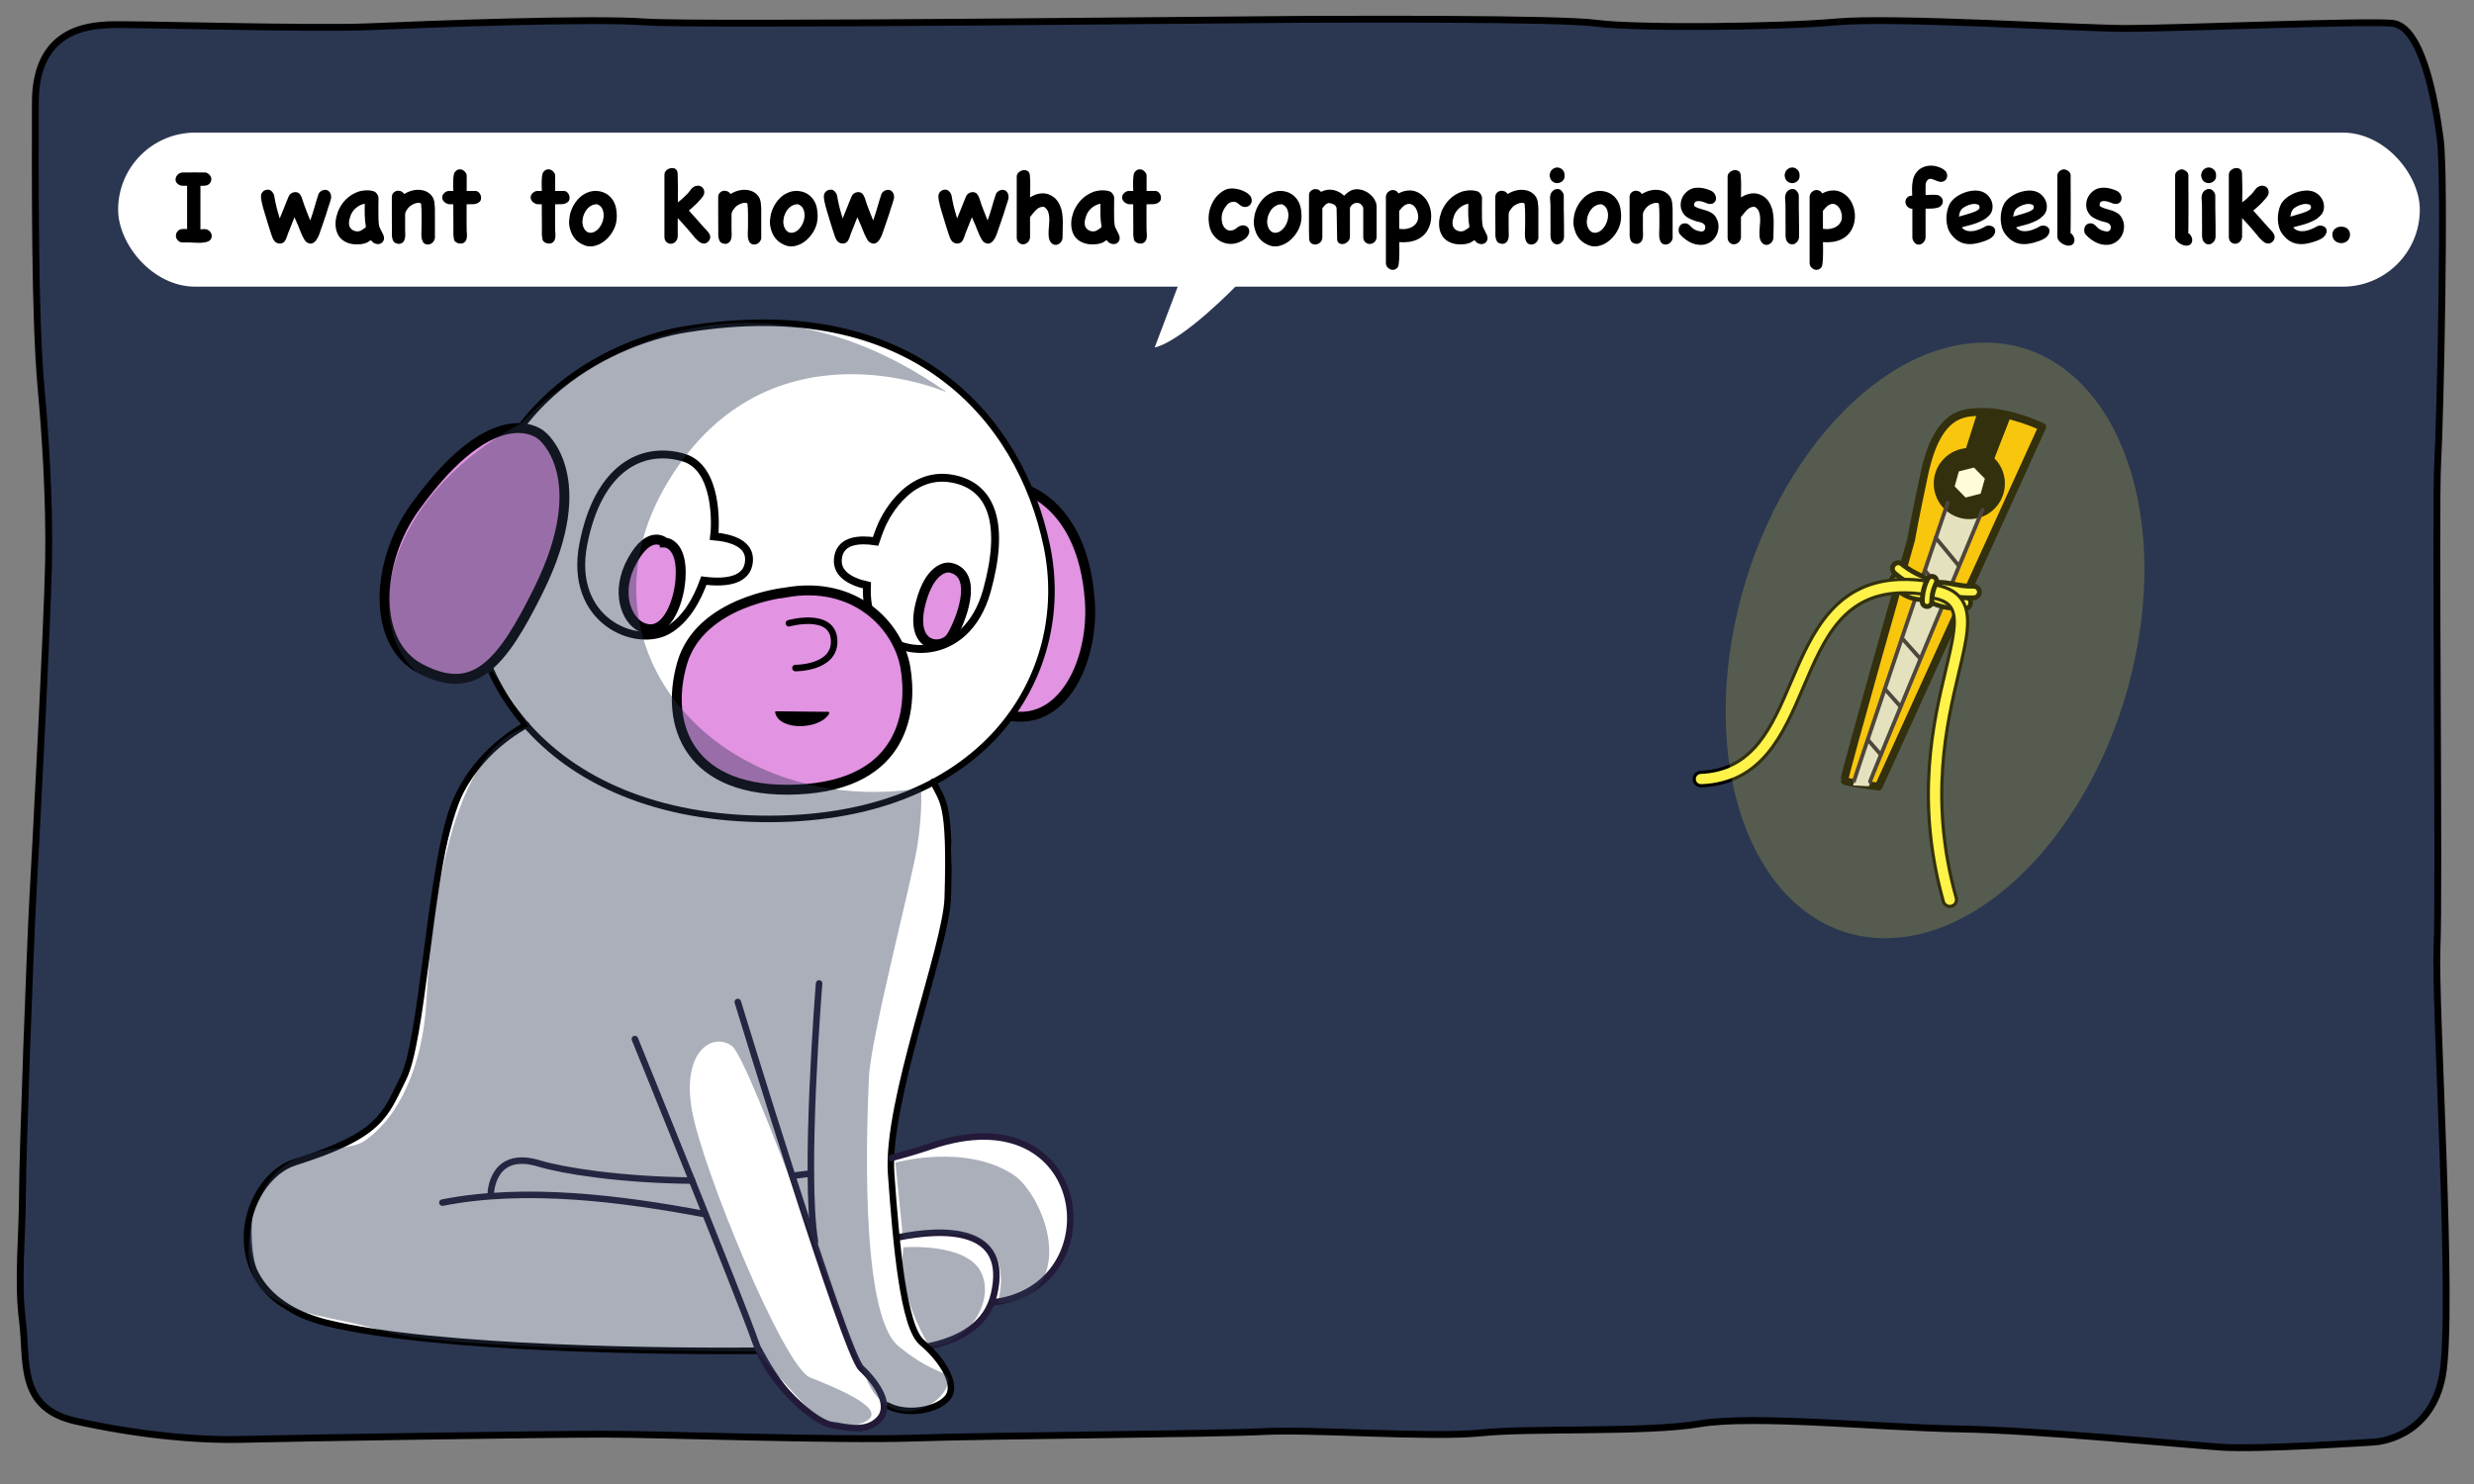 <?xml version="1.0" encoding="UTF-8"?>
<svg id="Layer_1" data-name="Layer 1" xmlns="http://www.w3.org/2000/svg" width="600" height="360" viewBox="0 0 600 360">
  <rect x="0" y="0" width="600" height="360" fill="#808080" stroke="none"/>
  <path d="M575.93,349.81s13.58-.63,16.42-16.11c2.84-15.47-1.95-90.63-1.32-103.89.63-13.26-.48-106.69.16-117.43.63-10.74,1.89-69.16.63-78.63s-4.42-27.47-11.68-28.11c-7.26-.63-52.37,1.26-64.37,1.26s-56.53-2.84-70.42-1.58c-13.89,1.26-48.63,1.58-58.11.32s-60.95-.95-71.37-.95-146.53,1.58-159.47.63c-12.95-.95-52.24.52-66.76,1.16-14.53.63-59.11-.77-63.54-.46s-17.53.9-17.53,18.9-.23,51.47,1.41,69.45c.89,9.76,2.11,26.48,1.79,42.27-.32,15.79-3.16,69.79-3.79,80.84-.63,11.05-2.53,62.84-2.53,72.32s-1.26,20.84,0,30.63-1.26,21.16,12.95,24.32c14.21,3.16,28.74,4.74,40.74,4.42,12-.32,72.63-1.26,87.16-1.26s56.21,1.58,75.16.95c18.95-.63,72.95-.95,84.95-1.58,12-.63,40.74,1.58,52.74.32s40.11,0,53.05-2.21c12.95-2.21,44.21.95,63.16,1.26,18.95.32,54.45,3.81,63.32,4.42,9.16.63,37.26-1.26,37.26-1.26Z" fill="#2b3751" stroke="#000" stroke-linecap="round" stroke-miterlimit="10" stroke-width="1.66"/>
  <path d="M132.52,174.69s-5.89-.63-15.79,10.03c-9.9,10.65-13.66,52.38-13.66,52.38,0,0-3.63,28.7-10.15,33.58-6.52,4.89-14.41,9.52-18.42,10.15s-12.53,5.14-13.16,11.9c-.63,6.77-1.88,23.81,13.66,27.19,15.54,3.38,57.4,8.52,110.16,7.89,0,0,7.66,14.97,16.48,17.83,0,0,13.39,3.47,12.28-4.99,0,0,5.69,3.33,11.79,1.25s7.07-8.46-.97-15.12c0,0,13.46-1.53,15.95-11.24,0,0,19.14-1.39,18.87-20.95s-21.08-20.11-25.94-18.87c-4.86,1.25-17.62,5.55-17.62,5.55,0,0,2.77-19.84,6.24-31.07,3.47-11.24,15.12-47.44,3.33-62.28l-93.05-13.24Z" fill="#fff"/>
  <path d="M246.78,118.09s-10.59-2.42-16.27,24.1c-5.68,26.52,5.92,31.24,16.47,31.67,11.93.48,18.33-14.85,17.32-28.29-1.86-24.75-17.52-27.48-17.52-27.48Z" fill="#e293e2" stroke="#000" stroke-linecap="round" stroke-miterlimit="10" stroke-width="2.4"/>
  <path d="M166.7,79.83s-38.13,4.6-49.67,42.18c-11.54,37.58,13.21,75.64,67.14,76.63,54.66,1,76.19-35.03,69.72-66.13-6.54-31.41-32.79-61.43-87.19-52.68Z" fill="#fff" stroke="#000" stroke-linecap="round" stroke-miterlimit="10" stroke-width="1.58"/>
  <path d="M231.04,116.14c-11.54-2.2-17.14,11.1-17.14,11.1,0,0-.74,1.61-1.55,4.09-3.91-.59-8.3-.31-9.06,3.66-.74,3.83,2.41,5.97,6.96,7.01-.15,3.42.31,6.9,1.98,9.83,4.42,7.76,22.08,9.61,27.12-8.56,4.42-15.94,1.38-25.29-8.3-27.13Z" fill="#fff" stroke="#000" stroke-linecap="round" stroke-miterlimit="10" stroke-width="1.91"/>
  <path d="M190.45,143.74s-20.67,2.11-25.03,17.17c-4.36,15.07,1.75,31.78,28.03,30.61,26.29-1.17,27.85-19.71,26.12-29.66-1.73-9.94-12.1-21.21-29.12-18.12Z" fill="#e293e2" stroke="#000" stroke-linecap="round" stroke-miterlimit="10" stroke-width="2.4"/>
  <path d="M191.32,151.2s10.52-2.95,10.97,4c.45,6.95-9.38,6.86-9.38,6.86" fill="none" stroke="#000" stroke-linecap="round" stroke-miterlimit="10" stroke-width="1.58"/>
  <path d="M131.31,105.59s-10.92-9.9-30.65,17.41c-9.52,13.17-10.65,33.04,1.37,39.25,12.78,6.61,19.37-.43,28.61-19.15,13.65-27.65.68-37.51.68-37.51Z" fill="#e293e2" stroke="#000" stroke-linecap="round" stroke-miterlimit="10" stroke-width="2.4"/>
  <g>
    <path d="M181.65,136.11c.32-4.26-4.34-5.62-8.45-5.99.33-2.47,1-16.7-7.49-19.14-10.04-2.89-20.64,2.5-24.24,21.01-3.6,18.5,12.71,25.33,20.47,20.92,4.39-2.5,7.11-7.47,8.76-12.06,5.79.74,10.61-.2,10.95-4.73Z" fill="none" stroke="#000" stroke-linecap="round" stroke-miterlimit="10" stroke-width="1.91"/>
    <path d="M161.21,131.6s-3.6-3.3-7.84,4.34c-4.24,7.64-1.46,14.41,2.14,16.16,5.71,2.77,9.09-5.4,9.53-11.64.62-8.8-3.83-8.85-3.83-8.85Z" fill="#e293e2" stroke="#000" stroke-linecap="round" stroke-miterlimit="10" stroke-width="2.4"/>
  </g>
  <path d="M230.46,137.71c-1.07-.23-5,.23-7.16,8.52-2.9,11.14,5.23,11.63,7.4,8.24,2.05-3.21,7.04-15.2-.24-16.76Z" fill="#e293e2" stroke="#000" stroke-linecap="round" stroke-miterlimit="10" stroke-width="2.4"/>
  <path d="M200.99,173.3c-2.48,3.74-11.69,3.91-12.91-.13-.1-.33-.2-.62.15-.62l12.61.13c.33,0,.34.34.15.62Z"/>
  <path d="M171,294.55c-20.06-3.76-43.44-6.81-63.71-2.81" fill="none" stroke="#221a38" stroke-linecap="round" stroke-miterlimit="10" stroke-width="1.58"/>
  <path d="M225.3,326.6c7.87-1.72,14.07-5.34,15.78-12.65,3.79-16.29-11.89-16.11-23.52-13.73" fill="none" stroke="#221a38" stroke-linecap="round" stroke-miterlimit="10" stroke-width="1.58"/>
  <path d="M127.64,175.85c-4.64,2.56-14.8,9.49-18.6,22.79-4.99,17.47-6.74,53.91-11.23,62.9-4.49,8.99-5.23,13.75-26.3,20.4-13,4.1-20.62,32.01,7.83,39,26.74,6.57,84.42,6.92,104.83,6.74" fill="none" stroke="#000" stroke-linecap="round" stroke-miterlimit="10" stroke-width="1.58"/>
  <path d="M215.12,340.91c4.99,2.75,12.98,1,14.98-2.25,2-3.24-2-9.23-6.49-12.98-4.49-3.74-6.24-23.46-7.49-40.93s13.36-55.1,13.73-66.89c.75-23.96-1.31-23.26-3.49-28.2" fill="none" stroke="#000" stroke-linecap="round" stroke-miterlimit="10" stroke-width="1.58"/>
  <path d="M178.93,243.07s25.96,85.11,29.95,88.86,7.49,9.23,4.24,12.48c-3.24,3.24-7.74,1.75-11.48,1.25-3.74-.5-14.73-9.48-18.47-20.22-3.74-10.73-29.2-73.38-29.2-73.38" fill="none" stroke="#221a38" stroke-linecap="round" stroke-miterlimit="10" stroke-width="1.58"/>
  <path d="M198.65,238.57s-3.74,46.17-1,62.65" fill="none" stroke="#221a38" stroke-linecap="round" stroke-miterlimit="10" stroke-width="1.58"/>
  <path d="M216.1,280.92c3.28-.85,6.54-1.82,9.76-2.91,38.94-13.23,44.43,34.44,14.98,37.94" fill="none" stroke="#221a38" stroke-linecap="round" stroke-miterlimit="10" stroke-width="1.58"/>
  <path d="M192.27,285.22c1.52-.17,2.8-.32,4.34-.53" fill="none" stroke="#221a38" stroke-linecap="round" stroke-miterlimit="10" stroke-width="1.58"/>
  <path d="M119.03,289.49s.25-10.73,11.73-7.24c5.72,1.74,19.69,3.98,37.09,4.15" fill="none" stroke="#221a38" stroke-linecap="round" stroke-miterlimit="10" stroke-width="1.58"/>
  <g>
    <path d="M480.51,99.92c-4.26.14-10.58-.08-13.83,15.11-2.43,11.35-3.19,15.91-3.19,15.91,0,0-16.48,57.98-16.21,58.42s8.33,1.46,8.33,1.46l39.69-87.27s-7.94-3.84-14.78-3.61Z" fill="#f7bc00" stroke="#000" stroke-linecap="round" stroke-linejoin="round" stroke-width="1.89"/>
    <path d="M479.48,100.31l-4.69,14.76,6.55,2.12,6.25-15.99s-5.56-1.75-8.12-.9Z"/>
    <polygon points="473.26 119 482.24 121.06 453.22 190.74 449.4 190.53 473.26 119" fill="#ddd"/>
    <circle cx="477.59" cy="117.27" r="8.63" transform="translate(43.37 348.14) rotate(-41.79)"/>
    <polygon points="478.73 113.42 475.07 114.35 474.05 117.99 476.69 120.69 480.35 119.76 481.37 116.12 478.73 113.42" fill="#fff"/>
    <path d="M472.37,121.95s-23.05,68.02-22.81,67.82" fill="none" stroke="#221a38" stroke-linecap="round" stroke-miterlimit="10" stroke-width=".94"/>
    <path d="M480.8,123.68s-27.81,66.71-27.52,66.61" fill="none" stroke="#221a38" stroke-linecap="round" stroke-miterlimit="10" stroke-width=".94"/>
    <line x1="461.36" y1="154.91" x2="465.59" y2="159.66" fill="none" stroke="#221a38" stroke-linecap="round" stroke-miterlimit="10" stroke-width=".94"/>
    <line x1="457.16" y1="167.17" x2="460.75" y2="171.22" fill="none" stroke="#221a38" stroke-linecap="round" stroke-miterlimit="10" stroke-width=".94"/>
    <line x1="453.06" y1="179.53" x2="456.12" y2="183.04" fill="none" stroke="#221a38" stroke-linecap="round" stroke-miterlimit="10" stroke-width=".94"/>
    <line x1="466.86" y1="138.42" x2="471.86" y2="144.54" fill="none" stroke="#221a38" stroke-linecap="round" stroke-miterlimit="10" stroke-width=".94"/>
    <line x1="469.46" y1="130.47" x2="474.92" y2="137.08" fill="none" stroke="#221a38" stroke-linecap="round" stroke-miterlimit="10" stroke-width=".94"/>
    <path d="M476.76,147.61s-.02,0-.03,0c-3.21.14-5.46-.22-7.7-1.11-1.08-.42-1.09-.9-1.63-1.08-.46-.15-1.16.16-2.26,0-4.3-.63-5.88-3.38-6.02-3.53-.52-.53-.55-1.42-.07-1.98.47-.56,1.27-.59,1.79-.06.09.09,5.47,5.41,15.76,4.95.7-.03,1.3.57,1.33,1.35.04.76-.48,1.41-1.17,1.46Z" fill="#fff34a" stroke="#000" stroke-linecap="round" stroke-miterlimit="10" stroke-width="1.13"/>
    <path d="M478.71,145.03s-.02,0-.03,0c-12.71.25-19.05-5.85-19.31-6.11-.55-.54-.56-1.43-.01-1.99.54-.55,1.43-.56,1.98-.02.06.05,2.09,1.78,5.22,3.03.36.14,1.37,1.41,1.76,1.53s1.64-.21,2.17-.2c2.54.03,4.61,1.01,8.14.94.78-.02,1.42.6,1.43,1.38.02.76-.58,1.4-1.34,1.43Z" fill="#fff34a" stroke="#000" stroke-linecap="round" stroke-miterlimit="10" stroke-width="1.18"/>
    <g>
      <path d="M472.87,219.89c-.72,0-1.36-.49-1.56-1.18-6.91-24.63-2.41-43.63.58-56.2,1.71-7.22,2.95-12.43,1.29-15.08-.69-1.1-1.92-1.81-3.88-2.25-.87-.19-1.43-1.06-1.23-1.93.16-.74.83-1.27,1.58-1.27.12,0,.24.01.35.04,2.83.63,4.77,1.83,5.93,3.69,2.38,3.8,1.01,9.57-.88,17.55-2.91,12.25-7.3,30.76-.61,54.58.12.42.06.85-.15,1.23-.21.38-.56.65-.98.77-.14.04-.29.06-.44.06Z" fill="#fff34a"/>
      <path d="M472.87,219.89c-.72,0-1.36-.49-1.56-1.18-6.91-24.63-2.41-43.63.58-56.2,1.71-7.22,2.95-12.43,1.29-15.08-.69-1.1-1.92-1.81-3.88-2.25-.87-.19-1.43-1.06-1.23-1.93.16-.74.83-1.27,1.58-1.27.12,0,.24.01.35.04,2.83.63,4.77,1.83,5.93,3.69,2.38,3.8,1.01,9.57-.88,17.55-2.91,12.25-7.3,30.76-.61,54.58.12.42.06.85-.15,1.23-.21.38-.56.65-.98.77-.14.04-.29.06-.44.06Z" fill="none" stroke="#000" stroke-miterlimit="10" stroke-width=".77"/>
    </g>
    <g>
      <path d="M412.51,190.6c-.87,0-1.58-.68-1.62-1.55-.04-.89.66-1.65,1.55-1.69,12.8-.54,17.24-10.96,21.95-21.99,4.96-11.63,10.59-24.82,27.5-24.82,1.51,0,3.1.11,4.75.32.43.05.81.27,1.08.62s.38.77.33,1.2c-.1.81-.79,1.42-1.61,1.42-.07,0-.14,0-.21-.01-1.51-.19-2.97-.29-4.35-.29-14.76,0-19.49,11.1-24.5,22.85-4.89,11.47-9.95,23.34-24.79,23.96h-.07Z" fill="#fff34a"/>
      <path d="M412.51,190.6c-.87,0-1.58-.68-1.62-1.55-.04-.89.66-1.65,1.55-1.69,12.8-.54,17.24-10.96,21.95-21.99,4.96-11.63,10.59-24.82,27.5-24.82,1.51,0,3.1.11,4.75.32.43.05.81.27,1.08.62s.38.77.33,1.2c-.1.81-.79,1.42-1.61,1.42-.07,0-.14,0-.21-.01-1.51-.19-2.97-.29-4.35-.29-14.76,0-19.49,11.1-24.5,22.85-4.89,11.47-9.95,23.34-24.79,23.96h-.07Z" fill="none" stroke="#000" stroke-miterlimit="10" stroke-width=".77"/>
    </g>
    <g>
      <path d="M468.53,140.97s-1.2,2.09-1.19,5.01" fill="#fff34a" stroke="#000" stroke-linecap="round" stroke-miterlimit="10" stroke-width="1.18"/>
      <g>
        <path d="M467.34,147.13c-.63,0-1.15-.51-1.15-1.15-.02-3.19,1.28-5.49,1.34-5.59.21-.36.59-.58,1-.58.2,0,.4.05.57.15.55.32.74,1.02.43,1.58,0,.02-1.05,1.9-1.03,4.43,0,.62-.48,1.13-1.1,1.16h-.05Z" fill="#fff34a"/>
        <path d="M468.53,140.41c.09,0,.19.02.28.07.27.15.36.5.21.77-.01.02-1.13,2-1.11,4.72,0,.3-.24.55-.54.57,0,0-.01,0-.02,0h0c-.31,0-.56-.25-.56-.56-.02-3.04,1.21-5.2,1.26-5.29.1-.18.29-.28.49-.28M468.53,139.22c-.62,0-1.2.33-1.51.87-.15.26-1.44,2.61-1.42,5.89,0,.96.79,1.74,1.75,1.74h.1c.92-.04,1.65-.81,1.64-1.76-.01-2.36.95-4.12.96-4.14.47-.83.18-1.9-.65-2.37-.27-.15-.57-.23-.87-.23h0Z"/>
      </g>
    </g>
  </g>
  <path d="M518.6,155.35c-6.68,39.9-34.18,72.24-61.41,72.24s-43.89-32.34-37.21-72.24c6.68-39.9,34.18-72.24,61.41-72.24,27.23,0,43.89,32.34,37.21,72.24Z" fill="#fff34a" opacity=".2"/>
  <g>
    <rect x="28.65" y="32.17" width="558.21" height="37.37" rx="18.68" ry="18.68" fill="#fff"/>
    <path d="M300.11,69.03s-12.97,13.52-20.08,15.28l9.46-24.98,10.62,9.69Z" fill="#fff"/>
  </g>
  <g>
    <path d="M49.58,55.57c.46.02.84.15,1.14.41.3.26.49.55.58.89.09.34.06.67-.08.99-.14.33-.43.58-.88.76-.32.12-.69.2-1.13.24-.43.04-.87.05-1.3.04-.43,0-.84-.03-1.21-.05-.37-.03-.65-.04-.85-.04h-1.56c-.37,0-.69-.1-.95-.31-.27-.2-.46-.45-.57-.73-.12-.28-.14-.58-.08-.9.06-.32.23-.61.49-.88.25-.25.57-.39.98-.42.41-.04.81-.04,1.22,0v-10.5c-.41,0-.79,0-1.14-.01-.35,0-.71-.14-1.06-.38-.27-.19-.44-.42-.53-.68-.09-.26-.1-.51-.04-.77.06-.26.18-.5.36-.73.18-.23.4-.4.66-.5.25-.11.5-.16.77-.16.9,0,1.81,0,2.72-.01.91,0,1.83,0,2.74.01.09,0,.17.03.25.08.08.05.16.1.25.13.41.23.68.56.82.98s.09.84-.16,1.25c-.12.21-.28.38-.46.49s-.39.19-.61.24c-.22.04-.45.07-.68.07h-.66v10.55c.14,0,.27,0,.38-.01.11,0,.24-.02.38-.04h.19Z"/>
    <path d="M77.31,46.9c.27-.35.57-.6.92-.73s.67-.16.97-.08c.3.08.56.26.77.54.21.28.33.66.34,1.14.02.27-.09.74-.33,1.43-.24.69-.53,1.59-.86,2.71-.02.07-.05.16-.09.27-.04.11-.11.28-.19.53-.08.25-.19.59-.34,1.03-.15.44-.36,1.03-.62,1.78-.12.37-.28.81-.46,1.33-.19.51-.42.97-.7,1.37-.28.4-.62.67-1.01.82-.39.15-.86.04-1.41-.33-.18-.12-.37-.38-.58-.76-.21-.38-.42-.79-.61-1.23-.19-.44-.37-.86-.52-1.26-.15-.4-.25-.66-.3-.78-.12-.28-.27-.6-.42-.94s-.31-.69-.45-1.05l-.16.4c-.23.58-.46,1.17-.69,1.75s-.46,1.16-.69,1.72c-.12.3-.24.63-.34.98-.11.35-.26.66-.45.93-.16.23-.36.39-.6.49-.24.1-.48.14-.73.12-.25-.02-.48-.08-.7-.2-.22-.12-.41-.28-.57-.49-.25-.35-.44-.76-.58-1.22-.14-.46-.28-.88-.42-1.27-.19-.55-.37-1.11-.53-1.68-.16-.57-.33-1.13-.5-1.66-.09-.28-.2-.65-.34-1.11-.14-.46-.28-.93-.41-1.42-.13-.49-.24-.96-.32-1.42-.08-.46-.11-.84-.09-1.14.02-.3.12-.57.3-.81.19-.24.41-.42.68-.53.27-.11.54-.15.84-.12.29.04.55.17.78.4.34.35.54.73.61,1.13.07.4.15.83.24,1.29.14.71.31,1.41.49,2.09s.38,1.38.6,2.07c.07-.16.15-.35.24-.58.09-.23.23-.57.42-1.03.16-.39.31-.77.46-1.14.15-.37.3-.74.44-1.11.11-.27.21-.53.32-.78.11-.26.21-.51.32-.76.12-.27.3-.48.54-.65.24-.17.5-.27.78-.32.28-.04.56-.02.82.08.27.1.48.28.64.54.23.35.41.75.53,1.18.12.43.26.84.4,1.23.25.64.49,1.28.73,1.92.24.65.49,1.28.76,1.9.39-1.06.73-2.13,1.03-3.2.3-1.07.63-2.14.98-3.2l.11-.16Z"/>
    <path d="M93.04,57.19c.14.51.12.94-.08,1.27-.19.34-.46.56-.81.68s-.72.1-1.13-.04c-.41-.14-.76-.42-1.06-.85-.5.37-.98.63-1.45.78-.47.15-1,.23-1.6.25-.9.04-1.71-.07-2.41-.3-.71-.24-1.3-.6-1.79-1.07-.49-.48-.84-1.07-1.07-1.79-.23-.72-.31-1.54-.24-2.48.04-.39.1-.77.2-1.14.1-.37.21-.73.33-1.09.14-.39.34-.8.6-1.25.26-.44.52-.82.78-1.14.96-1.17,2.15-2.01,3.58-2.52.25-.09.58-.17,1.01-.24.42-.07.85-.1,1.29-.09.43,0,.85.07,1.25.17.4.11.69.29.89.56.16.21.27.4.34.56s.11.33.12.5c0,.18,0,.37,0,.57,0,.2-.01.46-.01.76,0,.5,0,.98-.01,1.45,0,.47,0,.94.01,1.42v.62c0,.26,0,.53.03.81.02.28.04.55.07.81.03.26.07.46.12.62l1.06,2.17ZM87.42,56c.19-.12.42-.26.66-.41.25-.15.47-.32.66-.52-.16-.94-.25-1.87-.28-2.81-.03-.94-.02-1.88.01-2.84-.8.14-1.51.49-2.15,1.03-.64.55-1.08,1.19-1.33,1.94-.11.3-.19.61-.27.93-.07.32-.1.63-.08.93.02.41.12.75.32,1.02.19.27.43.48.7.62.27.14.57.22.88.24.31.02.6-.03.86-.13Z"/>
    <path d="M105.48,57.67c-.05.44-.22.8-.49,1.09-.27.28-.58.46-.93.53-.34.07-.68.03-.99-.13-.32-.16-.55-.47-.69-.93-.16-.49-.22-1.01-.19-1.55.04-.54.05-1.04.05-1.5,0-.95,0-1.9.01-2.85,0-.95-.03-1.9-.12-2.85-.02-.04-.04-.07-.05-.09s-.05-.07-.11-.12c-.41-.11-.84-.08-1.3.08-.46.16-.85.36-1.17.61-.28.23-.56.54-.84.94-.27.4-.41.78-.41,1.15v3.66c0,.28,0,.59.03.93.02.34,0,.66-.04.98-.04.32-.15.61-.3.88s-.42.46-.77.58c-.19.07-.38.1-.54.08-.17-.02-.35-.06-.54-.13-.32-.11-.55-.29-.69-.54-.14-.26-.24-.53-.29-.82-.05-.29-.08-.57-.07-.85,0-.27.01-.49.01-.65,0-.41,0-.99-.01-1.76s-.01-1.58-.01-2.43v-4.19c0-.39.11-.71.35-.97.23-.26.5-.42.81-.5.31-.08.64-.06.98.05.34.12.63.35.86.7.71-.46,1.49-.77,2.33-.93.85-.16,1.65-.13,2.4.08s1.38.61,1.88,1.19c.5.58.76,1.39.78,2.41,0,.04,0,.14.03.32.02.18.03.42.03.74v6.79Z"/>
    <path d="M108.77,49.53c-.35-.09-.66-.24-.92-.45-.26-.21-.43-.46-.53-.74-.1-.28-.1-.57,0-.88.1-.3.31-.57.65-.82.28-.21.6-.32.95-.32h1.03c0-.12,0-.39-.03-.81-.02-.42-.02-.87-.01-1.37,0-.49.04-.97.09-1.42.05-.45.15-.76.29-.94.35-.49.79-.73,1.31-.7s.95.28,1.29.76c.07.09.14.19.2.32.06.12.09.24.09.34.02.64.02,1.27.01,1.91,0,.64-.01,1.27-.01,1.91h2.09c.32,0,.59.11.82.32.23.21.39.46.49.74.1.28.12.57.08.88-.04.3-.18.55-.41.74-.41.34-.88.51-1.42.53-.54.02-1.09.03-1.66.03,0,.97,0,1.95-.01,2.92,0,.97,0,1.94.01,2.92,0,.42.02.86.07,1.3.04.44.01.87-.09,1.27-.09.32-.24.57-.45.76-.21.19-.45.3-.72.34-.27.04-.54.03-.82-.05s-.55-.23-.8-.44c-.12-.12-.22-.34-.28-.64-.06-.3-.1-.62-.12-.95-.02-.39-.02-.8,0-1.25v-1.38c0-.57,0-1.15-.01-1.76,0-.61-.01-1.19-.01-1.74v-1.3l-1.19-.03Z"/>
    <path d="M130.22,49.53c-.35-.09-.66-.24-.92-.45-.26-.21-.43-.46-.53-.74-.1-.28-.1-.57,0-.88.1-.3.31-.57.65-.82.28-.21.6-.32.96-.32h1.03c0-.12,0-.39-.03-.81-.02-.42-.02-.87-.01-1.37,0-.49.04-.97.09-1.42.05-.45.15-.76.29-.94.35-.49.79-.73,1.31-.7s.95.28,1.29.76c.07.09.14.19.2.32.06.12.09.24.09.34.02.64.02,1.27.01,1.91,0,.64-.01,1.27-.01,1.91h2.09c.32,0,.59.11.82.32.23.21.39.46.49.74.1.28.12.57.08.88-.04.3-.18.55-.41.74-.41.34-.88.51-1.42.53-.54.02-1.09.03-1.66.03,0,.97,0,1.95-.01,2.92,0,.97,0,1.94.01,2.92,0,.42.02.86.07,1.3.04.44.01.87-.09,1.27-.09.32-.24.57-.45.76-.21.19-.45.3-.72.34-.27.04-.54.03-.82-.05s-.55-.23-.8-.44c-.12-.12-.22-.34-.28-.64-.06-.3-.1-.62-.12-.95-.02-.39-.02-.8,0-1.25v-1.38c0-.57,0-1.15-.01-1.76,0-.61-.01-1.19-.01-1.74v-1.3l-1.19-.03Z"/>
    <path d="M138.23,52.02c.12-.51.3-1.02.52-1.51.22-.49.49-.97.81-1.42.32-.45.68-.86,1.07-1.23.4-.37.83-.67,1.29-.9.81-.42,1.63-.64,2.45-.65.82,0,1.59.16,2.29.49.71.34,1.31.84,1.8,1.5.5.66.82,1.45.98,2.37.09.6.14,1.17.15,1.71,0,.54-.05,1.1-.17,1.68-.18.83-.54,1.66-1.07,2.48-.54.82-1.18,1.51-1.94,2.07s-1.57.92-2.47,1.1c-.89.18-1.79.04-2.69-.42-.41-.19-.77-.42-1.1-.68s-.62-.56-.89-.92c-.3-.39-.53-.8-.7-1.22-.17-.42-.31-.87-.41-1.33-.12-.49-.17-.99-.13-1.5.04-.5.1-.99.19-1.47l.03-.16ZM141.41,52.58c-.05.28-.1.56-.13.84-.04.27-.04.55,0,.84.05.41.16.78.33,1.11.17.34.39.6.66.8.27.19.59.3.94.3.35,0,.73-.1,1.14-.33.51-.3.96-.76,1.33-1.39.37-.63.6-1.28.69-1.96.09-.68.02-1.33-.21-1.94-.23-.61-.68-1.05-1.35-1.31-.44,0-.85.08-1.22.25-.37.17-.69.39-.97.66s-.51.6-.72.97c-.2.37-.37.76-.49,1.17Z"/>
    <path d="M163.69,58.77c-.35.26-.72.38-1.1.36-.38-.02-.72-.17-1.01-.46-.29-.29-.44-.69-.44-1.21v-15.12c0-.27.08-.51.23-.73.15-.22.34-.4.57-.54.23-.14.48-.23.76-.28.27-.04.53-.04.76.03.23.06.43.19.6.4.17.2.26.48.28.84.05,1.38.08,2.62.08,3.71s0,2.2-.03,3.31c.41-.3.79-.61,1.15-.94.36-.33.72-.67,1.07-1.02.32-.34.63-.71.93-1.13.3-.42.68-.7,1.14-.86.34-.11.65-.12.94-.05.29.07.54.21.74.41.2.2.34.45.41.74.07.29.05.61-.05.94-.09.25-.29.56-.6.93-.31.37-.65.75-1.03,1.14-.38.39-.76.75-1.13,1.07-.37.33-.67.58-.9.76.62.67,1.23,1.35,1.83,2.04.6.69,1.21,1.38,1.83,2.07.27.3.52.57.76.81.24.24.45.53.62.86.14.28.19.57.13.88-.05.3-.17.56-.36.78-.19.22-.42.38-.69.49-.27.11-.57.11-.89.03-.3-.09-.59-.25-.88-.49-.28-.24-.55-.5-.81-.78-.26-.28-.5-.57-.73-.88-.23-.3-.44-.56-.64-.77-.48-.55-.95-1.09-1.42-1.63-.47-.54-.95-1.06-1.45-1.58v4.61c-.11.58-.34,1-.69,1.26Z"/>
    <path d="M184.64,57.67c-.05.44-.22.8-.49,1.09-.27.28-.58.46-.93.53-.34.07-.68.03-.99-.13s-.55-.47-.69-.93c-.16-.49-.22-1.01-.19-1.55.04-.54.05-1.04.05-1.5,0-.95,0-1.9.01-2.85,0-.95-.03-1.9-.12-2.85-.02-.04-.04-.07-.05-.09s-.05-.07-.11-.12c-.41-.11-.84-.08-1.3.08-.46.16-.85.36-1.17.61-.28.23-.56.54-.84.94-.27.4-.41.78-.41,1.15v3.66c0,.28,0,.59.03.93.02.34,0,.66-.04.98-.04.32-.15.61-.31.88-.16.27-.42.46-.77.58-.19.07-.38.1-.54.08-.17-.02-.35-.06-.54-.13-.32-.11-.55-.29-.69-.54-.14-.26-.24-.53-.29-.82-.05-.29-.08-.57-.07-.85,0-.27.01-.49.01-.65,0-.41,0-.99-.01-1.76s-.01-1.58-.01-2.43v-4.19c0-.39.11-.71.34-.97.23-.26.5-.42.81-.5.31-.08.64-.06.98.05.34.12.63.35.86.7.71-.46,1.49-.77,2.33-.93.85-.16,1.65-.13,2.4.08s1.38.61,1.88,1.19c.5.58.76,1.39.78,2.41,0,.04,0,.14.03.32.02.18.03.42.03.74v6.79Z"/>
    <path d="M186.94,52.02c.12-.51.3-1.02.52-1.51.22-.49.49-.97.81-1.42.32-.45.68-.86,1.07-1.23.4-.37.83-.67,1.29-.9.81-.42,1.63-.64,2.45-.65.82,0,1.59.16,2.29.49.71.34,1.31.84,1.8,1.5.5.66.82,1.45.98,2.37.09.6.14,1.17.15,1.71,0,.54-.05,1.1-.17,1.68-.18.83-.54,1.66-1.07,2.48-.54.82-1.18,1.51-1.94,2.07s-1.57.92-2.47,1.1c-.89.18-1.79.04-2.69-.42-.41-.19-.77-.42-1.1-.68s-.62-.56-.89-.92c-.3-.39-.53-.8-.7-1.22-.17-.42-.31-.87-.41-1.33-.12-.49-.17-.99-.13-1.5.04-.5.1-.99.19-1.47l.03-.16ZM190.13,52.58c-.05.28-.1.56-.13.84-.04.27-.04.55,0,.84.05.41.16.78.33,1.11.17.34.39.6.66.8.27.19.59.3.94.3.35,0,.73-.1,1.14-.33.51-.3.96-.76,1.33-1.39.37-.63.6-1.28.69-1.96.09-.68.02-1.33-.21-1.94-.23-.61-.68-1.05-1.35-1.31-.44,0-.85.08-1.22.25-.37.17-.69.39-.97.66s-.51.6-.72.97c-.2.37-.37.76-.49,1.17Z"/>
    <path d="M213.83,46.9c.27-.35.57-.6.92-.73s.67-.16.97-.08c.3.08.56.26.77.54.21.28.33.66.34,1.14.02.27-.09.74-.33,1.43s-.53,1.59-.86,2.71c-.02.07-.05.16-.09.27-.04.11-.11.28-.19.53-.08.25-.19.59-.34,1.03-.15.44-.36,1.03-.62,1.78-.12.37-.28.81-.46,1.33-.19.51-.42.97-.7,1.37-.28.4-.62.67-1.01.82-.39.15-.86.04-1.41-.33-.18-.12-.37-.38-.58-.76-.21-.38-.42-.79-.61-1.23-.19-.44-.37-.86-.52-1.26-.15-.4-.25-.66-.31-.78-.12-.28-.27-.6-.42-.94-.16-.34-.31-.69-.45-1.05l-.16.4c-.23.58-.46,1.17-.69,1.75-.23.58-.46,1.16-.69,1.72-.12.3-.24.63-.34.98-.11.35-.26.66-.45.93-.16.23-.36.39-.6.49-.24.1-.48.14-.73.12-.25-.02-.48-.08-.7-.2-.22-.12-.41-.28-.57-.49-.25-.35-.44-.76-.58-1.22-.14-.46-.28-.88-.42-1.27-.19-.55-.37-1.11-.53-1.68-.16-.57-.33-1.13-.5-1.66-.09-.28-.2-.65-.34-1.11-.14-.46-.28-.93-.41-1.42-.13-.49-.24-.96-.32-1.42-.08-.46-.11-.84-.09-1.14.02-.3.12-.57.31-.81.19-.24.41-.42.68-.53.27-.11.54-.15.84-.12.29.04.55.17.78.4.34.35.54.73.61,1.13.07.4.15.83.24,1.29.14.71.31,1.41.49,2.09s.38,1.38.6,2.07c.07-.16.15-.35.24-.58.09-.23.23-.57.42-1.03.16-.39.31-.77.46-1.14.15-.37.3-.74.44-1.11.11-.27.21-.53.32-.78.11-.26.21-.51.32-.76.12-.27.3-.48.54-.65.24-.17.5-.27.78-.32.28-.04.56-.02.82.08.27.1.48.28.64.54.23.35.41.75.53,1.18.12.43.26.84.4,1.23.25.64.49,1.28.73,1.92.24.65.49,1.28.76,1.9.39-1.06.73-2.13,1.03-3.2.3-1.07.63-2.14.98-3.2l.11-.16Z"/>
    <path d="M241.6,46.9c.27-.35.57-.6.92-.73s.67-.16.97-.08c.3.08.56.26.77.54.21.28.33.66.34,1.14.02.27-.09.74-.33,1.43-.24.69-.53,1.59-.86,2.71-.02.07-.05.16-.09.27-.04.11-.11.28-.19.53-.08.25-.19.59-.34,1.03-.15.44-.36,1.03-.62,1.78-.12.37-.28.81-.46,1.33-.19.51-.42.97-.7,1.37-.28.4-.62.67-1.01.82-.39.15-.86.04-1.41-.33-.18-.12-.37-.38-.58-.76-.21-.38-.42-.79-.61-1.23-.19-.44-.37-.86-.52-1.26-.15-.4-.25-.66-.3-.78-.12-.28-.27-.6-.42-.94s-.31-.69-.45-1.05l-.16.4c-.23.58-.46,1.17-.69,1.75-.23.58-.46,1.16-.69,1.72-.12.3-.24.63-.34.98-.11.35-.26.66-.45.93-.16.23-.36.39-.6.49-.24.1-.48.14-.73.12-.25-.02-.48-.08-.7-.2-.22-.12-.41-.28-.57-.49-.25-.35-.44-.76-.58-1.22-.14-.46-.28-.88-.42-1.27-.19-.55-.37-1.11-.53-1.68-.16-.57-.33-1.13-.5-1.66-.09-.28-.2-.65-.34-1.11-.14-.46-.28-.93-.41-1.42-.13-.49-.24-.96-.32-1.42-.08-.46-.11-.84-.09-1.14.02-.3.12-.57.3-.81.19-.24.41-.42.68-.53.27-.11.54-.15.83-.12.29.04.55.17.78.4.34.35.54.73.61,1.13.07.4.15.83.24,1.29.14.71.31,1.41.49,2.09.19.69.38,1.38.6,2.07.07-.16.15-.35.24-.58.09-.23.23-.57.42-1.03.16-.39.31-.77.46-1.14.15-.37.3-.74.44-1.11.11-.27.21-.53.32-.78.11-.26.21-.51.32-.76.12-.27.31-.48.54-.65.24-.17.5-.27.78-.32.28-.04.56-.02.82.08.27.1.48.28.64.54.23.35.41.75.53,1.18.12.43.26.84.4,1.23.25.64.49,1.28.73,1.92.24.65.49,1.28.76,1.9.39-1.06.73-2.13,1.03-3.2.3-1.07.63-2.14.98-3.2l.11-.16Z"/>
    <path d="M249.13,58.9c-.35.26-.72.38-1.1.36-.38-.02-.72-.17-1.01-.46-.29-.29-.44-.69-.44-1.21v-14.74c0-.41.16-.75.48-1.03.32-.28.67-.46,1.06-.53.39-.07.75,0,1.09.19.34.19.52.56.56,1.09.07.92.1,1.82.09,2.69,0,.88-.02,1.75-.04,2.64.65-.44,1.33-.74,2.04-.89.71-.15,1.39-.15,2.04.01.65.16,1.26.48,1.83.95.57.48,1.03,1.14,1.38,1.99.25.57.42,1.17.5,1.82.09.65.14,1.3.15,1.96,0,.66,0,1.32-.03,1.98-.03.65-.04,1.27-.04,1.86,0,.37-.1.71-.29,1.01-.19.3-.44.52-.73.66-.29.14-.6.19-.93.13-.33-.05-.62-.25-.89-.58-.27-.35-.43-.77-.49-1.25-.06-.48-.08-.99-.05-1.52.03-.54.07-1.09.12-1.66.05-.57.07-1.11.04-1.63-.03-.52-.13-1-.31-1.45-.18-.44-.49-.8-.93-1.09-.35-.05-.67-.03-.95.07-.28.1-.54.24-.77.44-.23.19-.45.42-.65.66-.2.25-.41.5-.62.74-.05.09-.12.17-.19.25-.07.08-.15.16-.24.25v5.04c-.11.58-.34,1-.69,1.26Z"/>
    <path d="M271.46,57.19c.14.51.11.94-.08,1.27-.19.34-.46.56-.81.68-.35.11-.72.1-1.13-.04-.41-.14-.76-.42-1.06-.85-.5.37-.98.63-1.45.78-.47.15-1,.23-1.6.25-.9.04-1.71-.07-2.41-.3-.71-.24-1.3-.6-1.79-1.07-.49-.48-.84-1.07-1.07-1.79-.23-.72-.31-1.54-.24-2.48.04-.39.1-.77.2-1.14.1-.37.21-.73.33-1.09.14-.39.34-.8.6-1.25.26-.44.52-.82.78-1.14.96-1.17,2.15-2.01,3.58-2.52.25-.09.58-.17,1.01-.24.42-.07.85-.1,1.29-.09.43,0,.85.07,1.25.17.4.11.69.29.89.56.16.21.27.4.34.56.07.16.11.33.12.5,0,.18,0,.37,0,.57,0,.2-.01.46-.01.76,0,.5,0,.98-.01,1.45,0,.47,0,.94.01,1.42v.62c0,.26,0,.53.03.81.02.28.04.55.07.81.03.26.07.46.12.62l1.06,2.17ZM265.84,56c.19-.12.42-.26.66-.41.25-.15.47-.32.66-.52-.16-.94-.25-1.87-.28-2.81-.03-.94-.02-1.88.01-2.84-.8.14-1.51.49-2.15,1.03-.64.55-1.08,1.19-1.33,1.94-.11.3-.19.61-.27.93-.07.32-.1.63-.08.93.02.41.12.75.32,1.02.19.27.43.48.7.62.27.14.57.22.88.24.31.02.6-.03.86-.13Z"/>
    <path d="M273.66,49.53c-.35-.09-.66-.24-.92-.45-.26-.21-.43-.46-.53-.74-.1-.28-.1-.57,0-.88.1-.3.31-.57.65-.82.28-.21.6-.32.95-.32h1.03c0-.12,0-.39-.03-.81-.02-.42-.02-.87-.01-1.37,0-.49.04-.97.09-1.42.05-.45.15-.76.29-.94.35-.49.79-.73,1.31-.7s.95.28,1.29.76c.07.09.14.19.2.32.06.12.09.24.09.34.02.64.02,1.27.01,1.91,0,.64-.01,1.27-.01,1.91h2.09c.32,0,.59.11.82.32.23.21.39.46.49.74.1.28.12.57.08.88-.04.3-.18.55-.41.74-.41.34-.88.51-1.42.53-.54.02-1.09.03-1.66.03,0,.97,0,1.95-.01,2.92,0,.97,0,1.94.01,2.92,0,.42.02.86.07,1.3.04.44.01.87-.09,1.27-.09.32-.24.57-.45.76-.21.19-.45.3-.72.34-.27.04-.54.03-.82-.05s-.55-.23-.8-.44c-.12-.12-.22-.34-.28-.64-.06-.3-.1-.62-.12-.95-.02-.39-.02-.8,0-1.25v-1.38c0-.57,0-1.15-.01-1.76,0-.61-.01-1.19-.01-1.74v-1.3l-1.19-.03Z"/>
    <path d="M300.31,55.04c.44-.28.86-.41,1.26-.37.4.04.72.17.98.41s.4.56.42.95c.03.4-.11.82-.41,1.26-.2.3-.47.57-.84.82-.36.25-.71.44-1.05.58-.78.35-1.56.51-2.36.48-.8-.04-1.53-.23-2.21-.58-.68-.35-1.27-.84-1.76-1.47-.5-.63-.83-1.36-1.01-2.19-.35-1.59-.28-3.12.21-4.59.19-.53.43-1.04.7-1.54.27-.49.6-.95.99-1.35.39-.41.82-.76,1.3-1.07.48-.31,1-.52,1.56-.62.39-.07.88-.07,1.48.01s1.19.23,1.76.46c.57.23,1.08.53,1.51.9.43.37.68.81.73,1.33.04.28,0,.54-.11.78-.11.24-.26.44-.45.6-.19.16-.42.27-.68.33-.26.06-.52.06-.78-.01-.32-.09-.57-.21-.76-.36-.19-.15-.43-.35-.73-.6-.14-.04-.27-.09-.4-.17-.12-.08-.26-.11-.4-.09l-.72.08c-.12.07-.24.13-.34.19s-.21.11-.32.16c-.6.6-1.04,1.27-1.33,2-.28.73-.35,1.52-.21,2.37.09.55.26,1,.52,1.35.26.35.56.6.9.73.34.13.73.15,1.14.04.42-.11.83-.34,1.23-.72l.13-.11Z"/>
    <path d="M304.29,52.02c.12-.51.3-1.02.52-1.51.22-.49.49-.97.81-1.42.32-.45.68-.86,1.07-1.23s.83-.67,1.29-.9c.81-.42,1.63-.64,2.45-.65.82,0,1.59.16,2.29.49.71.34,1.31.84,1.8,1.5.49.66.82,1.45.98,2.37.09.6.14,1.17.15,1.71,0,.54-.05,1.1-.17,1.68-.18.83-.53,1.66-1.07,2.48-.54.82-1.18,1.51-1.94,2.07s-1.57.92-2.47,1.1c-.89.18-1.79.04-2.69-.42-.41-.19-.77-.42-1.1-.68s-.62-.56-.89-.92c-.3-.39-.54-.8-.7-1.22s-.3-.87-.41-1.33c-.12-.49-.17-.99-.13-1.5.04-.5.1-.99.19-1.47l.03-.16ZM307.47,52.58c-.05.28-.1.56-.13.84-.04.27-.04.55,0,.84.05.41.16.78.33,1.11.17.34.39.6.66.8.27.19.59.3.94.3.35,0,.73-.1,1.14-.33.51-.3.95-.76,1.33-1.39.37-.63.6-1.28.69-1.96.09-.68.02-1.33-.21-1.94-.23-.61-.68-1.05-1.35-1.31-.44,0-.85.08-1.22.25-.37.17-.69.39-.97.66s-.51.6-.72.97c-.2.37-.37.76-.49,1.17Z"/>
    <path d="M324.15,50.77v-.37c-.16-.41-.42-.69-.77-.86-.35-.17-.73-.27-1.14-.3-.23.07-.42.15-.56.24-.14.09-.27.19-.37.29-.11.11-.2.23-.29.36-.09.13-.2.27-.32.41v6.95c0,.55-.16.98-.49,1.29-.33.31-.69.49-1.09.53-.4.04-.76-.05-1.1-.29-.34-.24-.51-.64-.53-1.21-.04-1.36-.05-2.91-.04-4.64,0-1.73.01-3.67.01-5.81,0-.37.11-.68.33-.93.22-.25.49-.42.8-.5.31-.09.63-.08.95.01.33.1.6.3.81.6.99-.49,1.98-.65,2.96-.46.98.19,1.87.65,2.67,1.39.35-.35.73-.67,1.14-.95.41-.28.85-.47,1.33-.56.55-.09,1.1-.07,1.66.07.56.13,1.07.35,1.55.65.48.3.9.67,1.26,1.11.36.44.63.92.81,1.43.09.35.13.67.13.95v7.21c0,.21-.03.42-.08.61-.16.46-.41.78-.76.97s-.7.25-1.06.2c-.36-.05-.68-.22-.94-.5-.27-.28-.4-.66-.4-1.14v-7.13c-.16-.42-.39-.73-.69-.93-.3-.19-.61-.28-.93-.27-.32.02-.62.13-.91.34-.29.21-.53.5-.7.88v6.95c0,.48-.15.88-.46,1.19-.31.32-.65.52-1.02.61-.37.09-.72.05-1.05-.11-.33-.16-.52-.48-.57-.95l-.13-7.32Z"/>
    <path d="M336.14,47.46c.12-.42.32-.75.6-.97.27-.22.57-.35.88-.38.31-.04.61.02.89.16.28.14.5.36.66.66.19-.11.39-.2.58-.29.19-.09.42-.17.66-.24,1.13-.3,2.13-.28,3.01.07.88.34,1.6.88,2.19,1.59s1,1.56,1.25,2.52c.25.96.3,1.93.17,2.89-.13.96-.47,1.87-1.02,2.71-.55.84-1.34,1.49-2.36,1.95-.67.3-1.38.49-2.11.57-.73.08-1.46.09-2.19.04,0,.02,0,.16.01.42,0,.27.01.6.01,1.01v1.33c0,.48-.01.94-.04,1.38-.03.44-.06.84-.11,1.18-.04.34-.11.58-.2.7-.23.34-.51.55-.85.64-.34.09-.65.07-.95-.04-.3-.12-.56-.31-.78-.58-.22-.27-.33-.61-.33-.99v-16.15l.03-.16ZM339.53,50.91c-.05.09-.08.13-.08.12s-.04.02-.11.09v4.38c.35.05.71.08,1.06.08s.72-.05,1.11-.16c.8-.19,1.42-.58,1.88-1.15.46-.57.64-1.29.53-2.13-.05-.35-.15-.72-.3-1.1-.15-.38-.35-.7-.6-.97-.25-.27-.54-.45-.88-.56-.34-.11-.72-.07-1.14.11-.3.12-.57.31-.81.56-.24.25-.46.5-.68.74Z"/>
    <path d="M360.67,57.19c.14.51.12.94-.08,1.27-.2.34-.46.56-.81.68s-.72.1-1.13-.04c-.41-.14-.76-.42-1.06-.85-.5.37-.98.63-1.45.78-.47.15-1,.23-1.6.25-.9.04-1.71-.07-2.41-.3-.71-.24-1.3-.6-1.79-1.07-.49-.48-.84-1.07-1.07-1.79-.23-.72-.31-1.54-.24-2.48.04-.39.1-.77.2-1.14.1-.37.21-.73.33-1.09.14-.39.34-.8.6-1.25.26-.44.52-.82.78-1.14.95-1.17,2.15-2.01,3.58-2.52.25-.09.58-.17,1.01-.24.42-.07.85-.1,1.29-.09.43,0,.85.07,1.25.17.4.11.69.29.89.56.16.21.27.4.34.56.07.16.11.33.12.5,0,.18,0,.37,0,.57,0,.2-.01.46-.01.76,0,.5,0,.98-.01,1.45,0,.47,0,.94.01,1.42v.62c0,.26,0,.53.03.81.02.28.04.55.07.81.03.26.07.46.12.62l1.06,2.17ZM355.05,56c.19-.12.42-.26.66-.41.25-.15.47-.32.66-.52-.16-.94-.25-1.87-.28-2.81-.03-.94-.02-1.88.01-2.84-.8.14-1.51.49-2.15,1.03-.64.55-1.08,1.19-1.33,1.94-.11.3-.19.61-.27.93-.07.32-.1.63-.08.93.02.41.12.75.32,1.02.19.27.43.48.7.62.27.14.57.22.88.24.31.02.6-.03.86-.13Z"/>
    <path d="M373.11,57.67c-.05.44-.22.8-.49,1.09-.27.28-.58.46-.93.53-.34.07-.68.03-.99-.13s-.55-.47-.69-.93c-.16-.49-.22-1.01-.19-1.55.04-.54.05-1.04.05-1.5,0-.95,0-1.9.01-2.85,0-.95-.03-1.9-.12-2.85-.02-.04-.04-.07-.05-.09s-.05-.07-.11-.12c-.41-.11-.84-.08-1.3.08-.46.16-.85.36-1.17.61-.28.23-.56.54-.84.94-.27.4-.41.78-.41,1.15v3.66c0,.28,0,.59.03.93.02.34,0,.66-.04.98-.04.32-.15.61-.31.88-.16.27-.42.46-.77.58-.19.07-.38.1-.54.08-.17-.02-.35-.06-.54-.13-.32-.11-.55-.29-.69-.54-.14-.26-.24-.53-.29-.82-.05-.29-.08-.57-.07-.85,0-.27.01-.49.01-.65,0-.41,0-.99-.01-1.76s-.01-1.58-.01-2.43v-4.19c0-.39.11-.71.34-.97.23-.26.5-.42.81-.5.31-.08.64-.06.98.05.34.12.63.35.86.7.71-.46,1.49-.77,2.33-.93.85-.16,1.65-.13,2.4.08s1.38.61,1.88,1.19c.5.58.76,1.39.78,2.41,0,.04,0,.14.03.32.02.18.03.42.03.74v6.79Z"/>
    <path d="M375.81,42.53c.07-.65.3-1.14.68-1.45.38-.31.78-.46,1.21-.45.42,0,.82.17,1.18.49.36.32.55.77.57,1.35.04.6-.12,1.07-.46,1.39-.34.33-.74.51-1.18.56-.44.04-.86-.08-1.25-.36-.39-.28-.63-.73-.72-1.35l-.03-.19ZM379.31,57.62c-.04.35-.16.67-.37.94-.21.27-.46.47-.73.6-.27.12-.57.15-.89.08-.32-.07-.6-.27-.85-.58-.14-.18-.24-.38-.31-.6-.06-.22-.1-.45-.12-.69-.02-.24-.02-.48-.01-.72,0-.24.01-.46.01-.65-.02-1.04-.02-2.08-.01-3.1,0-1.03,0-2.06-.01-3.1,0-.42-.03-.85-.08-1.29-.05-.43-.03-.86.08-1.29.09-.32.24-.59.46-.82.22-.23.47-.39.74-.48.27-.09.56-.1.85-.03.29.07.54.26.76.56.28.35.42.7.42,1.05v3.06c0,.6,0,1.19.03,1.78.02.85.03,1.7.03,2.55v2.73Z"/>
    <path d="M381.8,52.02c.12-.51.3-1.02.52-1.51.22-.49.49-.97.81-1.42.32-.45.68-.86,1.07-1.23.4-.37.83-.67,1.29-.9.81-.42,1.63-.64,2.45-.65.82,0,1.59.16,2.29.49.71.34,1.31.84,1.8,1.5.49.66.82,1.45.98,2.37.09.6.14,1.17.15,1.71,0,.54-.05,1.1-.17,1.68-.18.83-.54,1.66-1.07,2.48-.54.82-1.18,1.51-1.94,2.07s-1.57.92-2.47,1.1c-.89.18-1.79.04-2.69-.42-.41-.19-.77-.42-1.1-.68-.33-.26-.62-.56-.89-.92-.3-.39-.54-.8-.7-1.22s-.3-.87-.41-1.33c-.12-.49-.17-.99-.13-1.5.04-.5.1-.99.19-1.47l.03-.16ZM384.99,52.58c-.05.28-.1.56-.13.84-.04.27-.04.55,0,.84.05.41.16.78.33,1.11.17.34.39.6.66.8.27.19.59.3.94.3.35,0,.73-.1,1.14-.33.51-.3.95-.76,1.33-1.39.37-.63.6-1.28.69-1.96.09-.68.02-1.33-.21-1.94-.23-.61-.68-1.05-1.35-1.31-.44,0-.85.08-1.22.25-.37.17-.69.39-.97.66s-.51.6-.72.97c-.2.37-.37.76-.49,1.17Z"/>
    <path d="M405.67,57.67c-.05.44-.22.8-.49,1.09-.27.28-.58.46-.93.53-.34.07-.68.03-.99-.13-.32-.16-.55-.47-.69-.93-.16-.49-.22-1.01-.19-1.55.04-.54.05-1.04.05-1.5,0-.95,0-1.9.01-2.85,0-.95-.03-1.9-.12-2.85-.02-.04-.04-.07-.05-.09-.02-.03-.05-.07-.11-.12-.41-.11-.84-.08-1.3.08s-.85.36-1.17.61c-.28.23-.56.54-.84.94-.27.4-.41.78-.41,1.15v3.66c0,.28,0,.59.03.93.02.34,0,.66-.04.98-.04.32-.15.61-.31.88s-.42.46-.77.58c-.19.07-.38.1-.54.08-.17-.02-.35-.06-.54-.13-.32-.11-.55-.29-.69-.54s-.24-.53-.29-.82c-.05-.29-.08-.57-.07-.85,0-.27.01-.49.01-.65,0-.41,0-.99-.01-1.76,0-.77-.01-1.58-.01-2.43v-4.19c0-.39.11-.71.34-.97.23-.26.5-.42.81-.5.31-.08.64-.06.98.05.34.12.63.35.86.7.71-.46,1.49-.77,2.33-.93.85-.16,1.65-.13,2.4.08.75.21,1.38.61,1.88,1.19.5.58.76,1.39.78,2.41,0,.04,0,.14.03.32.02.18.03.42.03.74v6.79Z"/>
    <path d="M407.24,56.58c-.11-.3-.15-.6-.13-.89.02-.29.09-.56.23-.8.13-.24.32-.42.57-.56.25-.13.55-.18.9-.15.19.02.37.07.53.16.16.09.3.19.44.32.13.12.27.26.4.4.13.14.27.27.41.37.3.23.62.4.96.5.34.11.69.19,1.06.24.25,0,.45-.06.6-.19.15-.12.25-.27.3-.45.05-.18.07-.37.04-.57-.03-.2-.09-.37-.2-.49-.3-.3-.67-.49-1.1-.58-.43-.09-.84-.19-1.21-.32-.53-.18-1.05-.4-1.56-.68-.51-.27-.93-.65-1.25-1.13-.34-.49-.53-1.02-.6-1.58s-.02-1.1.13-1.63c.15-.53.4-1.02.76-1.46.35-.44.78-.8,1.27-1.09.37-.21.78-.35,1.22-.41.44-.06.89-.08,1.34-.04.45.04.9.12,1.34.25.44.13.85.28,1.22.44.42.19.74.47.95.82.21.35.31.71.31,1.07,0,.36-.13.68-.37.94-.24.27-.59.4-1.05.4-.28,0-.54-.05-.77-.15-.23-.1-.47-.19-.72-.28-.32-.12-.66-.21-1.03-.25-.37-.04-.67-.02-.9.07-.07.02-.15.08-.24.17-.09.1-.15.22-.2.36-.04.14-.05.28-.03.42.03.14.12.26.28.34.42.23.88.41,1.35.53.48.12.95.27,1.41.42.46.16.89.36,1.29.61.4.25.73.6.99,1.06.39.67.59,1.37.6,2.11,0,.73-.14,1.42-.44,2.06-.3.64-.74,1.18-1.33,1.63-.58.45-1.26.72-2.04.81-.55.05-1.09.02-1.62-.09-.53-.12-1.04-.3-1.54-.56-.5-.26-.95-.56-1.38-.92-.42-.35-.8-.72-1.11-1.11l-.08-.16Z"/>
    <path d="M421.53,58.9c-.35.26-.72.38-1.1.36-.38-.02-.72-.17-1.01-.46s-.44-.69-.44-1.21v-14.74c0-.41.16-.75.48-1.03.32-.28.67-.46,1.06-.53.39-.07.75,0,1.09.19.34.19.52.56.56,1.09.07.92.1,1.82.09,2.69,0,.88-.02,1.75-.04,2.64.65-.44,1.33-.74,2.04-.89.71-.15,1.39-.15,2.04.01.65.16,1.26.48,1.83.95.57.48,1.03,1.14,1.38,1.99.25.57.42,1.17.5,1.82.09.65.14,1.3.15,1.96,0,.66,0,1.32-.03,1.98-.03.65-.04,1.27-.04,1.86,0,.37-.1.71-.29,1.01-.19.3-.44.52-.73.66-.29.14-.6.19-.93.13-.33-.05-.62-.25-.89-.58-.27-.35-.43-.77-.49-1.25-.06-.48-.08-.99-.05-1.52.03-.54.07-1.09.12-1.66.05-.57.07-1.11.04-1.63-.03-.52-.13-1-.3-1.45-.18-.44-.49-.8-.93-1.09-.35-.05-.67-.03-.95.07-.28.1-.54.24-.77.44-.23.19-.45.42-.65.66-.2.25-.41.5-.62.74-.05.09-.12.17-.19.25-.07.08-.15.16-.24.25v5.04c-.11.58-.34,1-.69,1.26Z"/>
    <path d="M432.8,42.53c.07-.65.3-1.14.68-1.45.38-.31.78-.46,1.21-.45.42,0,.82.17,1.18.49.36.32.55.77.57,1.35.04.6-.12,1.07-.46,1.39-.34.33-.74.51-1.18.56-.44.04-.86-.08-1.25-.36-.39-.28-.63-.73-.72-1.35l-.03-.19ZM436.3,57.62c-.04.35-.16.67-.37.94-.21.27-.46.47-.73.6-.27.12-.57.15-.89.08-.32-.07-.6-.27-.85-.58-.14-.18-.24-.38-.3-.6-.06-.22-.1-.45-.12-.69-.02-.24-.02-.48-.01-.72,0-.24.01-.46.01-.65-.02-1.04-.02-2.08-.01-3.1,0-1.03,0-2.06-.01-3.1,0-.42-.03-.85-.08-1.29-.05-.43-.03-.86.08-1.29.09-.32.24-.59.46-.82.22-.23.47-.39.74-.48.27-.09.56-.1.85-.03.29.07.54.26.76.56.28.35.42.7.42,1.05v3.06c0,.6,0,1.19.03,1.78.02.85.03,1.7.03,2.55v2.73Z"/>
    <path d="M438.9,47.46c.12-.42.32-.75.6-.97.27-.22.57-.35.88-.38.31-.04.61.02.89.16.28.14.5.36.66.66.19-.11.39-.2.58-.29.19-.09.42-.17.66-.24,1.13-.3,2.13-.28,3.01.07.88.34,1.6.88,2.19,1.59.58.72,1,1.56,1.25,2.52.25.96.31,1.93.17,2.89-.13.96-.47,1.87-1.02,2.71-.55.84-1.33,1.49-2.36,1.95-.67.3-1.38.49-2.11.57-.73.08-1.46.09-2.19.04,0,.02,0,.16.01.42,0,.27.01.6.01,1.01v1.33c0,.48-.01.94-.04,1.38-.03.44-.06.84-.11,1.18-.04.34-.11.58-.2.7-.23.34-.51.55-.85.64-.34.09-.65.07-.95-.04-.3-.12-.56-.31-.78-.58-.22-.27-.33-.61-.33-.99v-16.15l.03-.16ZM442.29,50.91c-.05.09-.08.13-.08.12s-.04.02-.11.09v4.38c.35.05.71.08,1.06.08s.72-.05,1.11-.16c.8-.19,1.42-.58,1.88-1.15.46-.57.64-1.29.53-2.13-.05-.35-.15-.72-.3-1.1-.15-.38-.35-.7-.6-.97-.25-.27-.54-.45-.88-.56-.34-.11-.72-.07-1.14.11-.3.12-.57.31-.81.56-.24.25-.46.5-.68.74Z"/>
    <path d="M466.61,58.68c-.23.28-.5.48-.8.58-.3.11-.61.11-.93,0-.32-.11-.58-.34-.8-.72-.09-.14-.16-.29-.21-.45s-.08-.32-.08-.48v-6.97c-.34,0-.64-.09-.92-.28-.27-.19-.48-.42-.61-.69-.13-.27-.18-.57-.15-.88.04-.31.18-.6.42-.86.18-.19.37-.32.57-.38.2-.06.42-.1.65-.12-.02-.55-.03-1.09-.04-1.62,0-.53.03-1.06.12-1.59.11-.83.35-1.54.74-2.12.39-.58.87-1.03,1.45-1.35.57-.32,1.22-.5,1.92-.56.71-.05,1.44.05,2.2.32.32.11.62.24.92.4.29.16.55.36.78.61.16.18.27.38.34.62.07.24.08.48.04.72-.04.24-.13.46-.27.66-.13.2-.32.36-.57.46-.34.14-.67.18-.99.11-.33-.07-.65-.19-.97-.34-.19-.07-.38-.14-.56-.21-.18-.07-.36-.12-.56-.16-.19-.04-.37,0-.53.08-.16.09-.3.21-.41.36-.12.15-.2.32-.27.5-.06.19-.09.37-.09.54-.02.41-.02.82-.01,1.23,0,.42.01.83.01,1.23.27-.02.55-.04.85-.05.3-.02.6-.03.89-.03s.56,0,.81.03c.25.02.44.05.58.11.28.11.51.27.69.49.18.22.29.46.34.72.05.26.03.52-.07.78-.1.27-.27.5-.52.69-.23.18-.5.3-.8.37-.3.07-.62.12-.95.15s-.66.04-.98.03c-.32,0-.6-.01-.85-.01v7.08c-.05.39-.19.72-.42,1.01Z"/>
    <path d="M481.75,54.81c.42-.11.8-.11,1.13-.01.33.1.58.26.76.49.18.23.26.51.24.85-.02.34-.17.69-.45,1.06-.23.3-.55.56-.95.77s-.79.38-1.14.5c-.87.32-1.69.54-2.47.66-.78.12-1.51.12-2.19,0-.68-.12-1.32-.38-1.91-.77-.59-.39-1.15-.94-1.66-1.64-.35-.48-.61-1.02-.78-1.63-.17-.61-.26-1.23-.28-1.87-.02-.64.04-1.26.16-1.88.12-.62.3-1.18.53-1.67.3-.62.78-1.18,1.43-1.7.65-.51,1.38-.92,2.17-1.22.8-.3,1.61-.47,2.44-.52.83-.04,1.56.08,2.2.38.53.25.99.61,1.37,1.07.38.47.64.98.78,1.52.14.55.15,1.1.04,1.66s-.4,1.07-.86,1.52c-.44.44-.93.8-1.46,1.07-.53.27-1.08.51-1.64.72-.57.2-1.15.38-1.74.52-.59.14-1.16.3-1.71.48.37.42.8.69,1.27.81.48.12.98.14,1.5.07.52-.07,1.05-.22,1.58-.44.53-.22,1.02-.46,1.48-.73l.16-.08ZM476.4,50.24c-.41.23-.71.52-.9.86-.19.34-.34.83-.42,1.45.46-.14.98-.29,1.55-.45.57-.16,1.12-.33,1.63-.5.51-.18.95-.37,1.3-.58.35-.21.53-.44.53-.69,0-.14-.02-.28-.07-.41-.04-.13-.14-.23-.28-.28-.5-.18-1.01-.21-1.54-.11-.53.11-.97.26-1.33.45l-.48.27Z"/>
    <path d="M494.91,54.81c.42-.11.8-.11,1.13-.01.33.1.58.26.76.49.18.23.26.51.24.85-.02.34-.17.69-.45,1.06-.23.3-.55.56-.95.77-.41.21-.79.38-1.14.5-.87.32-1.69.54-2.47.66-.78.12-1.51.12-2.19,0-.68-.12-1.32-.38-1.91-.77s-1.14-.94-1.66-1.64c-.35-.48-.61-1.02-.78-1.63-.17-.61-.26-1.23-.28-1.87s.04-1.26.16-1.88c.12-.62.3-1.18.53-1.67.3-.62.78-1.18,1.43-1.7.65-.51,1.38-.92,2.17-1.22.8-.3,1.61-.47,2.44-.52.83-.04,1.56.08,2.2.38.53.25.99.61,1.37,1.07.38.47.64.98.78,1.52.14.55.15,1.1.04,1.66-.12.56-.4,1.07-.86,1.52-.44.44-.93.8-1.46,1.07-.53.27-1.08.51-1.64.72-.57.2-1.15.38-1.74.52-.59.14-1.16.3-1.71.48.37.42.8.69,1.27.81.48.12.98.14,1.5.07.52-.07,1.05-.22,1.58-.44.53-.22,1.03-.46,1.49-.73l.16-.08ZM489.55,50.24c-.41.23-.71.52-.9.86-.19.34-.34.83-.42,1.45.46-.14.98-.29,1.55-.45.57-.16,1.12-.33,1.63-.5.51-.18.95-.37,1.3-.58.35-.21.53-.44.53-.69,0-.14-.02-.28-.07-.41-.04-.13-.14-.23-.28-.28-.5-.18-1.01-.21-1.54-.11-.53.11-.97.26-1.33.45l-.48.27Z"/>
    <path d="M502.41,56.71c.19.18.36.4.49.68.13.27.2.55.21.82,0,.27-.05.53-.19.77-.13.24-.37.42-.7.54-.27.09-.56.11-.88.05-.32-.05-.63-.16-.94-.32-.31-.16-.58-.35-.82-.57-.24-.22-.41-.46-.52-.73-.04-.09-.06-.19-.08-.31-.02-.11-.03-.22-.03-.3v-14.72c0-.41.15-.75.46-1.03.31-.28.65-.45,1.02-.5.18-.02.37,0,.57.08.2.07.39.17.57.3.18.13.32.29.44.46.11.18.17.36.17.56v1.83c0,.76,0,1.59.01,2.49s.01,1.83.01,2.8,0,1.89-.01,2.77c0,.88-.01,1.69-.01,2.43s0,1.32-.03,1.76l.24.13Z"/>
    <path d="M505.6,56.58c-.11-.3-.15-.6-.13-.89.02-.29.09-.56.23-.8.13-.24.32-.42.57-.56.25-.13.55-.18.9-.15.19.02.37.07.53.16.16.09.31.19.44.32.13.12.27.26.4.4.13.14.27.27.41.37.3.23.62.4.95.5.34.11.69.19,1.06.24.25,0,.45-.06.6-.19.15-.12.25-.27.3-.45.05-.18.07-.37.04-.57-.03-.2-.09-.37-.2-.49-.3-.3-.67-.49-1.1-.58-.43-.09-.83-.19-1.21-.32-.53-.18-1.05-.4-1.56-.68-.51-.27-.93-.65-1.25-1.13-.34-.49-.54-1.02-.6-1.58-.06-.56-.02-1.1.13-1.63.15-.53.4-1.02.76-1.46.35-.44.78-.8,1.27-1.09.37-.21.78-.35,1.22-.41.44-.06.89-.08,1.34-.04.45.04.9.12,1.34.25.44.13.85.28,1.22.44.42.19.74.47.96.82.21.35.31.71.3,1.07,0,.36-.13.68-.37.94-.24.27-.59.4-1.05.4-.28,0-.54-.05-.77-.15-.23-.1-.47-.19-.72-.28-.32-.12-.66-.21-1.03-.25-.37-.04-.67-.02-.9.07-.07.02-.15.08-.24.17-.09.1-.16.22-.2.36-.04.14-.05.28-.03.42.03.14.12.26.28.34.42.23.88.41,1.35.53.48.12.95.27,1.41.42.46.16.89.36,1.29.61.4.25.73.6.99,1.06.39.67.59,1.37.6,2.11,0,.73-.14,1.42-.44,2.06-.3.64-.74,1.18-1.33,1.63s-1.26.72-2.04.81c-.55.05-1.09.02-1.62-.09-.53-.12-1.04-.3-1.54-.56-.5-.26-.95-.56-1.38-.92-.42-.35-.8-.72-1.11-1.11l-.08-.16Z"/>
    <path d="M530.97,56.71c.19.18.36.4.49.68.13.27.2.55.21.82,0,.27-.05.53-.19.77-.13.24-.37.42-.7.54-.27.09-.56.11-.88.05-.32-.05-.63-.16-.94-.32s-.58-.35-.82-.57c-.24-.22-.41-.46-.52-.73-.04-.09-.06-.19-.08-.31-.02-.11-.03-.22-.03-.3v-14.72c0-.41.15-.75.46-1.03.31-.28.65-.45,1.02-.5.18-.02.37,0,.57.08.2.07.39.17.57.3s.32.29.44.46c.12.18.17.36.17.56v1.83c0,.76,0,1.59.01,2.49s.01,1.83.01,2.8,0,1.89-.01,2.77c0,.88-.01,1.69-.01,2.43s0,1.32-.03,1.76l.24.13Z"/>
    <path d="M533.81,42.53c.07-.65.3-1.14.68-1.45.38-.31.78-.46,1.21-.45.42,0,.82.17,1.18.49.36.32.55.77.57,1.35.04.6-.12,1.07-.46,1.39-.34.33-.74.51-1.18.56-.44.04-.86-.08-1.25-.36-.39-.28-.63-.73-.72-1.35l-.03-.19ZM537.31,57.62c-.04.35-.16.67-.37.94-.21.27-.46.47-.73.6-.27.12-.57.15-.89.08-.32-.07-.6-.27-.85-.58-.14-.18-.24-.38-.3-.6-.06-.22-.1-.45-.12-.69-.02-.24-.02-.48-.01-.72,0-.24.01-.46.01-.65-.02-1.04-.02-2.08-.01-3.1,0-1.03,0-2.06-.01-3.1,0-.42-.03-.85-.08-1.29-.05-.43-.03-.86.08-1.29.09-.32.24-.59.46-.82.22-.23.47-.39.74-.48.27-.09.56-.1.85-.03.29.07.54.26.76.56.28.35.42.7.42,1.05v3.06c0,.6,0,1.19.03,1.78.02.85.03,1.7.03,2.55v2.73Z"/>
    <path d="M543.09,58.77c-.35.26-.72.38-1.1.36-.38-.02-.72-.17-1.01-.46-.29-.29-.44-.69-.44-1.21v-15.12c0-.27.08-.51.23-.73.15-.22.34-.4.57-.54.23-.14.48-.23.76-.28.27-.04.53-.04.76.03.23.06.43.19.6.4.17.2.26.48.28.84.05,1.38.08,2.62.08,3.71s0,2.2-.03,3.31c.41-.3.79-.61,1.15-.94.36-.33.72-.67,1.07-1.02.32-.34.63-.71.93-1.13.3-.42.68-.7,1.14-.86.34-.11.65-.12.94-.05.29.07.54.21.74.41.2.2.34.45.41.74.07.29.05.61-.05.94-.09.25-.29.56-.6.93-.31.37-.65.75-1.03,1.14-.38.39-.76.75-1.13,1.07-.37.33-.67.58-.9.76.62.67,1.23,1.35,1.83,2.04.6.69,1.21,1.38,1.83,2.07.27.3.52.57.76.81.24.24.45.53.62.86.14.28.19.57.13.88-.05.3-.17.56-.36.78-.19.22-.42.38-.69.49-.27.11-.57.11-.89.03-.3-.09-.59-.25-.88-.49-.28-.24-.55-.5-.81-.78-.26-.28-.5-.57-.73-.88-.23-.3-.44-.56-.64-.77-.48-.55-.95-1.09-1.42-1.63-.47-.54-.95-1.06-1.45-1.58v4.61c-.11.58-.34,1-.69,1.26Z"/>
    <path d="M562.13,54.81c.42-.11.8-.11,1.13-.01.33.1.58.26.76.49.18.23.26.51.24.85-.02.34-.17.69-.45,1.06-.23.3-.55.56-.95.77-.41.21-.79.38-1.14.5-.87.32-1.69.54-2.47.66-.78.12-1.51.12-2.19,0-.68-.12-1.32-.38-1.91-.77s-1.14-.94-1.66-1.64c-.35-.48-.61-1.02-.78-1.63-.17-.61-.26-1.23-.28-1.87-.02-.64.04-1.26.16-1.88.12-.62.3-1.18.53-1.67.3-.62.78-1.18,1.43-1.7.65-.51,1.38-.92,2.17-1.22.8-.3,1.61-.47,2.44-.52.83-.04,1.56.08,2.2.38.53.25.99.61,1.37,1.07.38.47.64.98.78,1.52.14.55.15,1.1.04,1.66-.12.56-.4,1.07-.86,1.52-.44.44-.93.8-1.46,1.07-.53.27-1.08.51-1.64.72-.57.2-1.15.38-1.74.52-.59.14-1.16.3-1.71.48.37.42.8.69,1.27.81.48.12.98.14,1.5.07.52-.07,1.05-.22,1.58-.44.53-.22,1.03-.46,1.49-.73l.16-.08ZM556.78,50.24c-.41.23-.71.52-.9.86-.19.34-.34.83-.42,1.45.46-.14.98-.29,1.55-.45.57-.16,1.12-.33,1.63-.5.51-.18.95-.37,1.3-.58.35-.21.53-.44.53-.69,0-.14-.02-.28-.07-.41-.04-.13-.14-.23-.28-.28-.5-.18-1.01-.21-1.54-.11-.53.11-.97.26-1.33.45l-.48.27Z"/>
    <path d="M569.93,56.9c0,.44-.1.82-.3,1.13-.2.31-.46.54-.76.7-.3.16-.63.24-.99.25-.36,0-.7-.05-1.02-.19-.32-.13-.59-.34-.81-.62-.22-.28-.35-.65-.38-1.09-.04-.46.05-.84.25-1.15.2-.31.46-.54.78-.7.32-.16.66-.24,1.03-.25.37,0,.72.05,1.05.19.33.13.6.34.82.64s.33.66.33,1.1Z"/>
  </g>
  <path d="M229.69,95.21s-42.95-18.95-67.58,21.47c-24.63,40.42,12.63,82.11,61.26,74.53,0,0,.42,5.26-.84,13.68-1.26,8.42-11.37,46.74-11.79,56.42s-2.53,57.26,7.16,65.26c9.68,8,13.47,5.47,11.79,9.68s-8.42,8-13.89,5.05c-5.47-2.95-5.89-8.84-7.16-10.11s-26.53-74.11-31.16-77.47-12.21,1.26-9.68,15.58c2.53,14.32,22.32,62.32,28.63,64.84s17.68,7.16,14.32,10.11-10.95,1.26-14.32-2.11-13.05-14.32-13.05-14.32c0,0-74.95,0-90.95-5.05-16-5.05-35.79-2.95-31.58-25.26,4.21-22.32,21.92-17,27.37-20.63,8.84-5.89,14.32-18.95,15.16-33.68.84-14.74,4.21-61.47,24.84-66.95l-8.84-13.47s-12.63,9.68-21.47-3.37-2.53-40,28.63-56.84c0,0,43.37-49.26,103.16-7.37Z" fill="#2b3751" opacity=".4"/>
  <path d="M217.16,282.04s16.68-4.73,28.47,2.85c5.89,3.79,12.58,18.7,6.32,26.95-3.4,4.47-10.01,4.22-10.01,4.22,0,0,3.85-11.76-5.25-15.79-4.03-1.79-15.55-.87-17.66.4l-1.87-18.63Z" fill="#2b3751" opacity=".4"/>
  <path d="M219.11,302.58s15.58-1.26,18.95,6.32-4.21,17.68-12.63,17.68c0,0-8-12.21-6.32-24Z" fill="#2b3751" opacity=".4"/>
</svg>
